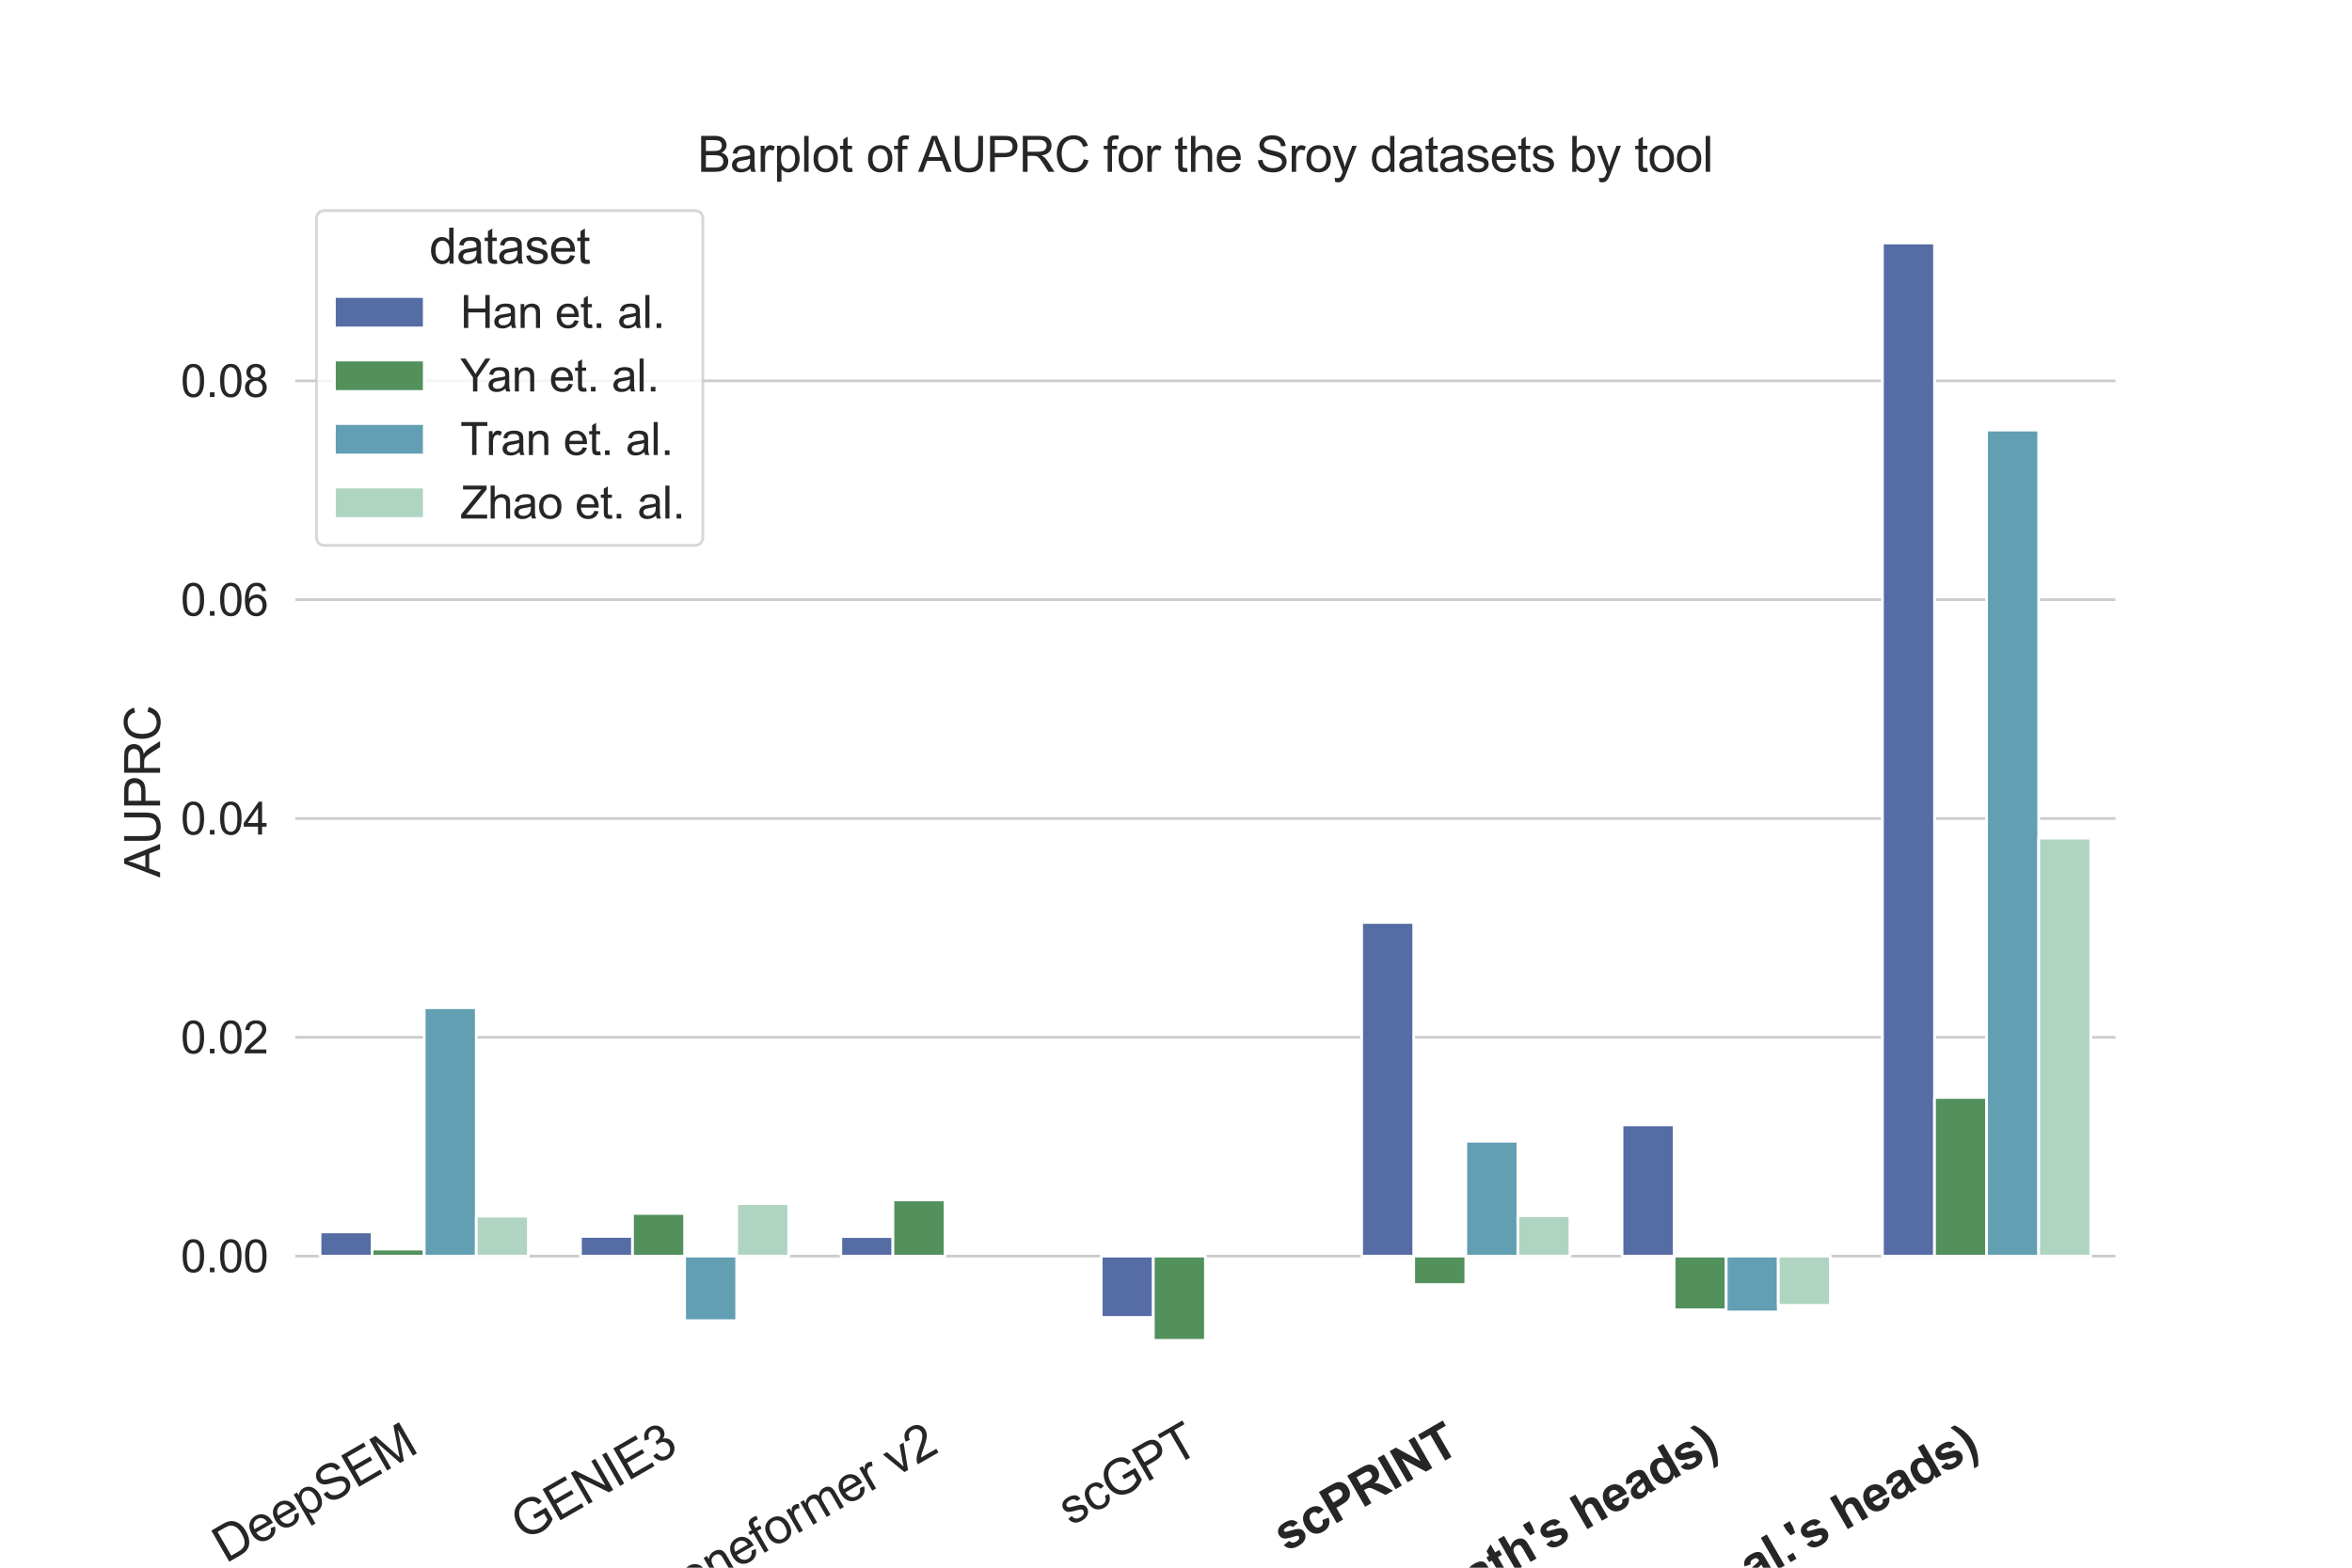 <?xml version="1.0" encoding="utf-8" standalone="no"?>
<!DOCTYPE svg PUBLIC "-//W3C//DTD SVG 1.1//EN"
  "http://www.w3.org/Graphics/SVG/1.1/DTD/svg11.dtd">
<svg xmlns:xlink="http://www.w3.org/1999/xlink" width="864pt" height="576pt" viewBox="0 0 864 576" xmlns="http://www.w3.org/2000/svg" version="1.1">
 <defs>
  <style type="text/css">*{stroke-linejoin: round; stroke-linecap: butt}</style>
 </defs>
 <g id="figure_1">
  <g id="patch_1">
   <path d="M 0 576 
L 864 576 
L 864 0 
L 0 0 
z
" style="fill: #ffffff"/>
  </g>
  <g id="axes_1">
   <g id="patch_2">
    <path d="M 108 512.64 
L 777.6 512.64 
L 777.6 69.12 
L 108 69.12 
z
" style="fill: #ffffff"/>
   </g>
   <g id="matplotlib.axis_1">
    <g id="xtick_1">
     <g id="text_1">
      <!-- DeepSEM -->
      <g style="fill: #262626" transform="translate(82.995 574.505) rotate(-30) scale(0.18 -0.18)">
       <defs>
        <path id="ArialMT-44" d="M 494 0 
L 494 4581 
L 2072 4581 
Q 2606 4581 2888 4516 
Q 3281 4425 3559 4188 
Q 3922 3881 4101 3404 
Q 4281 2928 4281 2316 
Q 4281 1794 4159 1391 
Q 4038 988 3847 723 
Q 3656 459 3429 307 
Q 3203 156 2883 78 
Q 2563 0 2147 0 
L 494 0 
z
M 1100 541 
L 2078 541 
Q 2531 541 2789 625 
Q 3047 709 3200 863 
Q 3416 1078 3536 1442 
Q 3656 1806 3656 2325 
Q 3656 3044 3420 3430 
Q 3184 3816 2847 3947 
Q 2603 4041 2063 4041 
L 1100 4041 
L 1100 541 
z
" transform="scale(0.016)"/>
        <path id="ArialMT-65" d="M 2694 1069 
L 3275 997 
Q 3138 488 2766 206 
Q 2394 -75 1816 -75 
Q 1088 -75 661 373 
Q 234 822 234 1631 
Q 234 2469 665 2931 
Q 1097 3394 1784 3394 
Q 2450 3394 2872 2941 
Q 3294 2488 3294 1666 
Q 3294 1616 3291 1516 
L 816 1516 
Q 847 969 1125 678 
Q 1403 388 1819 388 
Q 2128 388 2347 550 
Q 2566 713 2694 1069 
z
M 847 1978 
L 2700 1978 
Q 2663 2397 2488 2606 
Q 2219 2931 1791 2931 
Q 1403 2931 1139 2672 
Q 875 2413 847 1978 
z
" transform="scale(0.016)"/>
        <path id="ArialMT-70" d="M 422 -1272 
L 422 3319 
L 934 3319 
L 934 2888 
Q 1116 3141 1344 3267 
Q 1572 3394 1897 3394 
Q 2322 3394 2647 3175 
Q 2972 2956 3137 2557 
Q 3303 2159 3303 1684 
Q 3303 1175 3120 767 
Q 2938 359 2589 142 
Q 2241 -75 1856 -75 
Q 1575 -75 1351 44 
Q 1128 163 984 344 
L 984 -1272 
L 422 -1272 
z
M 931 1641 
Q 931 1000 1190 694 
Q 1450 388 1819 388 
Q 2194 388 2461 705 
Q 2728 1022 2728 1688 
Q 2728 2322 2467 2637 
Q 2206 2953 1844 2953 
Q 1484 2953 1207 2617 
Q 931 2281 931 1641 
z
" transform="scale(0.016)"/>
        <path id="ArialMT-53" d="M 288 1472 
L 859 1522 
Q 900 1178 1048 958 
Q 1197 738 1509 602 
Q 1822 466 2213 466 
Q 2559 466 2825 569 
Q 3091 672 3220 851 
Q 3350 1031 3350 1244 
Q 3350 1459 3225 1620 
Q 3100 1781 2813 1891 
Q 2628 1963 1997 2114 
Q 1366 2266 1113 2400 
Q 784 2572 623 2826 
Q 463 3081 463 3397 
Q 463 3744 659 4045 
Q 856 4347 1234 4503 
Q 1613 4659 2075 4659 
Q 2584 4659 2973 4495 
Q 3363 4331 3572 4012 
Q 3781 3694 3797 3291 
L 3216 3247 
Q 3169 3681 2898 3903 
Q 2628 4125 2100 4125 
Q 1550 4125 1298 3923 
Q 1047 3722 1047 3438 
Q 1047 3191 1225 3031 
Q 1400 2872 2139 2705 
Q 2878 2538 3153 2413 
Q 3553 2228 3743 1945 
Q 3934 1663 3934 1294 
Q 3934 928 3725 604 
Q 3516 281 3123 101 
Q 2731 -78 2241 -78 
Q 1619 -78 1198 103 
Q 778 284 539 648 
Q 300 1013 288 1472 
z
" transform="scale(0.016)"/>
        <path id="ArialMT-45" d="M 506 0 
L 506 4581 
L 3819 4581 
L 3819 4041 
L 1113 4041 
L 1113 2638 
L 3647 2638 
L 3647 2100 
L 1113 2100 
L 1113 541 
L 3925 541 
L 3925 0 
L 506 0 
z
" transform="scale(0.016)"/>
        <path id="ArialMT-4d" d="M 475 0 
L 475 4581 
L 1388 4581 
L 2472 1338 
Q 2622 884 2691 659 
Q 2769 909 2934 1394 
L 4031 4581 
L 4847 4581 
L 4847 0 
L 4263 0 
L 4263 3834 
L 2931 0 
L 2384 0 
L 1059 3900 
L 1059 0 
L 475 0 
z
" transform="scale(0.016)"/>
       </defs>
       <use xlink:href="#ArialMT-44"/>
       <use xlink:href="#ArialMT-65" x="72.217"/>
       <use xlink:href="#ArialMT-65" x="127.832"/>
       <use xlink:href="#ArialMT-70" x="183.447"/>
       <use xlink:href="#ArialMT-53" x="239.062"/>
       <use xlink:href="#ArialMT-45" x="305.762"/>
       <use xlink:href="#ArialMT-4d" x="372.461"/>
      </g>
     </g>
    </g>
    <g id="xtick_2">
     <g id="text_2">
      <!-- GENIE3 -->
      <g style="fill: #262626" transform="translate(192.519 566.31) rotate(-30) scale(0.18 -0.18)">
       <defs>
        <path id="ArialMT-47" d="M 2638 1797 
L 2638 2334 
L 4578 2338 
L 4578 638 
Q 4131 281 3656 101 
Q 3181 -78 2681 -78 
Q 2006 -78 1454 211 
Q 903 500 622 1047 
Q 341 1594 341 2269 
Q 341 2938 620 3517 
Q 900 4097 1425 4378 
Q 1950 4659 2634 4659 
Q 3131 4659 3532 4498 
Q 3934 4338 4162 4050 
Q 4391 3763 4509 3300 
L 3963 3150 
Q 3859 3500 3706 3700 
Q 3553 3900 3268 4020 
Q 2984 4141 2638 4141 
Q 2222 4141 1919 4014 
Q 1616 3888 1430 3681 
Q 1244 3475 1141 3228 
Q 966 2803 966 2306 
Q 966 1694 1177 1281 
Q 1388 869 1791 669 
Q 2194 469 2647 469 
Q 3041 469 3416 620 
Q 3791 772 3984 944 
L 3984 1797 
L 2638 1797 
z
" transform="scale(0.016)"/>
        <path id="ArialMT-4e" d="M 488 0 
L 488 4581 
L 1109 4581 
L 3516 984 
L 3516 4581 
L 4097 4581 
L 4097 0 
L 3475 0 
L 1069 3600 
L 1069 0 
L 488 0 
z
" transform="scale(0.016)"/>
        <path id="ArialMT-49" d="M 597 0 
L 597 4581 
L 1203 4581 
L 1203 0 
L 597 0 
z
" transform="scale(0.016)"/>
        <path id="ArialMT-33" d="M 269 1209 
L 831 1284 
Q 928 806 1161 595 
Q 1394 384 1728 384 
Q 2125 384 2398 659 
Q 2672 934 2672 1341 
Q 2672 1728 2419 1979 
Q 2166 2231 1775 2231 
Q 1616 2231 1378 2169 
L 1441 2663 
Q 1497 2656 1531 2656 
Q 1891 2656 2178 2843 
Q 2466 3031 2466 3422 
Q 2466 3731 2256 3934 
Q 2047 4138 1716 4138 
Q 1388 4138 1169 3931 
Q 950 3725 888 3313 
L 325 3413 
Q 428 3978 793 4289 
Q 1159 4600 1703 4600 
Q 2078 4600 2393 4439 
Q 2709 4278 2876 4000 
Q 3044 3722 3044 3409 
Q 3044 3113 2884 2869 
Q 2725 2625 2413 2481 
Q 2819 2388 3044 2092 
Q 3269 1797 3269 1353 
Q 3269 753 2831 336 
Q 2394 -81 1725 -81 
Q 1122 -81 723 278 
Q 325 638 269 1209 
z
" transform="scale(0.016)"/>
       </defs>
       <use xlink:href="#ArialMT-47"/>
       <use xlink:href="#ArialMT-45" x="77.783"/>
       <use xlink:href="#ArialMT-4e" x="144.482"/>
       <use xlink:href="#ArialMT-49" x="216.699"/>
       <use xlink:href="#ArialMT-45" x="244.482"/>
       <use xlink:href="#ArialMT-33" x="311.182"/>
      </g>
     </g>
    </g>
    <g id="xtick_3">
     <g id="text_3">
      <!-- Geneformer v2 -->
      <g style="fill: #262626" transform="translate(241.396 593.318) rotate(-30) scale(0.18 -0.18)">
       <defs>
        <path id="ArialMT-6e" d="M 422 0 
L 422 3319 
L 928 3319 
L 928 2847 
Q 1294 3394 1984 3394 
Q 2284 3394 2536 3286 
Q 2788 3178 2913 3003 
Q 3038 2828 3088 2588 
Q 3119 2431 3119 2041 
L 3119 0 
L 2556 0 
L 2556 2019 
Q 2556 2363 2490 2533 
Q 2425 2703 2258 2804 
Q 2091 2906 1866 2906 
Q 1506 2906 1245 2678 
Q 984 2450 984 1813 
L 984 0 
L 422 0 
z
" transform="scale(0.016)"/>
        <path id="ArialMT-66" d="M 556 0 
L 556 2881 
L 59 2881 
L 59 3319 
L 556 3319 
L 556 3672 
Q 556 4006 616 4169 
Q 697 4388 901 4523 
Q 1106 4659 1475 4659 
Q 1713 4659 2000 4603 
L 1916 4113 
Q 1741 4144 1584 4144 
Q 1328 4144 1222 4034 
Q 1116 3925 1116 3625 
L 1116 3319 
L 1763 3319 
L 1763 2881 
L 1116 2881 
L 1116 0 
L 556 0 
z
" transform="scale(0.016)"/>
        <path id="ArialMT-6f" d="M 213 1659 
Q 213 2581 725 3025 
Q 1153 3394 1769 3394 
Q 2453 3394 2887 2945 
Q 3322 2497 3322 1706 
Q 3322 1066 3130 698 
Q 2938 331 2570 128 
Q 2203 -75 1769 -75 
Q 1072 -75 642 372 
Q 213 819 213 1659 
z
M 791 1659 
Q 791 1022 1069 705 
Q 1347 388 1769 388 
Q 2188 388 2466 706 
Q 2744 1025 2744 1678 
Q 2744 2294 2464 2611 
Q 2184 2928 1769 2928 
Q 1347 2928 1069 2612 
Q 791 2297 791 1659 
z
" transform="scale(0.016)"/>
        <path id="ArialMT-72" d="M 416 0 
L 416 3319 
L 922 3319 
L 922 2816 
Q 1116 3169 1280 3281 
Q 1444 3394 1641 3394 
Q 1925 3394 2219 3213 
L 2025 2691 
Q 1819 2813 1613 2813 
Q 1428 2813 1281 2702 
Q 1134 2591 1072 2394 
Q 978 2094 978 1738 
L 978 0 
L 416 0 
z
" transform="scale(0.016)"/>
        <path id="ArialMT-6d" d="M 422 0 
L 422 3319 
L 925 3319 
L 925 2853 
Q 1081 3097 1340 3245 
Q 1600 3394 1931 3394 
Q 2300 3394 2536 3241 
Q 2772 3088 2869 2813 
Q 3263 3394 3894 3394 
Q 4388 3394 4653 3120 
Q 4919 2847 4919 2278 
L 4919 0 
L 4359 0 
L 4359 2091 
Q 4359 2428 4304 2576 
Q 4250 2725 4106 2815 
Q 3963 2906 3769 2906 
Q 3419 2906 3187 2673 
Q 2956 2441 2956 1928 
L 2956 0 
L 2394 0 
L 2394 2156 
Q 2394 2531 2256 2718 
Q 2119 2906 1806 2906 
Q 1569 2906 1367 2781 
Q 1166 2656 1075 2415 
Q 984 2175 984 1722 
L 984 0 
L 422 0 
z
" transform="scale(0.016)"/>
        <path id="ArialMT-20" transform="scale(0.016)"/>
        <path id="ArialMT-76" d="M 1344 0 
L 81 3319 
L 675 3319 
L 1388 1331 
Q 1503 1009 1600 663 
Q 1675 925 1809 1294 
L 2547 3319 
L 3125 3319 
L 1869 0 
L 1344 0 
z
" transform="scale(0.016)"/>
        <path id="ArialMT-32" d="M 3222 541 
L 3222 0 
L 194 0 
Q 188 203 259 391 
Q 375 700 629 1000 
Q 884 1300 1366 1694 
Q 2113 2306 2375 2664 
Q 2638 3022 2638 3341 
Q 2638 3675 2398 3904 
Q 2159 4134 1775 4134 
Q 1369 4134 1125 3890 
Q 881 3647 878 3216 
L 300 3275 
Q 359 3922 746 4261 
Q 1134 4600 1788 4600 
Q 2447 4600 2831 4234 
Q 3216 3869 3216 3328 
Q 3216 3053 3103 2787 
Q 2991 2522 2730 2228 
Q 2469 1934 1863 1422 
Q 1356 997 1212 845 
Q 1069 694 975 541 
L 3222 541 
z
" transform="scale(0.016)"/>
       </defs>
       <use xlink:href="#ArialMT-47"/>
       <use xlink:href="#ArialMT-65" x="77.783"/>
       <use xlink:href="#ArialMT-6e" x="133.398"/>
       <use xlink:href="#ArialMT-65" x="189.014"/>
       <use xlink:href="#ArialMT-66" x="244.629"/>
       <use xlink:href="#ArialMT-6f" x="272.412"/>
       <use xlink:href="#ArialMT-72" x="328.027"/>
       <use xlink:href="#ArialMT-6d" x="361.328"/>
       <use xlink:href="#ArialMT-65" x="444.629"/>
       <use xlink:href="#ArialMT-72" x="500.244"/>
       <use xlink:href="#ArialMT-20" x="533.545"/>
       <use xlink:href="#ArialMT-76" x="561.328"/>
       <use xlink:href="#ArialMT-32" x="611.328"/>
      </g>
     </g>
    </g>
    <g id="xtick_4">
     <g id="text_4">
      <!-- scGPT -->
      <g style="fill: #262626" transform="translate(393.379 560.799) rotate(-30) scale(0.18 -0.18)">
       <defs>
        <path id="ArialMT-73" d="M 197 991 
L 753 1078 
Q 800 744 1014 566 
Q 1228 388 1613 388 
Q 2000 388 2187 545 
Q 2375 703 2375 916 
Q 2375 1106 2209 1216 
Q 2094 1291 1634 1406 
Q 1016 1563 777 1677 
Q 538 1791 414 1992 
Q 291 2194 291 2438 
Q 291 2659 392 2848 
Q 494 3038 669 3163 
Q 800 3259 1026 3326 
Q 1253 3394 1513 3394 
Q 1903 3394 2198 3281 
Q 2494 3169 2634 2976 
Q 2775 2784 2828 2463 
L 2278 2388 
Q 2241 2644 2061 2787 
Q 1881 2931 1553 2931 
Q 1166 2931 1000 2803 
Q 834 2675 834 2503 
Q 834 2394 903 2306 
Q 972 2216 1119 2156 
Q 1203 2125 1616 2013 
Q 2213 1853 2448 1751 
Q 2684 1650 2818 1456 
Q 2953 1263 2953 975 
Q 2953 694 2789 445 
Q 2625 197 2315 61 
Q 2006 -75 1616 -75 
Q 969 -75 630 194 
Q 291 463 197 991 
z
" transform="scale(0.016)"/>
        <path id="ArialMT-63" d="M 2588 1216 
L 3141 1144 
Q 3050 572 2676 248 
Q 2303 -75 1759 -75 
Q 1078 -75 664 370 
Q 250 816 250 1647 
Q 250 2184 428 2587 
Q 606 2991 970 3192 
Q 1334 3394 1763 3394 
Q 2303 3394 2647 3120 
Q 2991 2847 3088 2344 
L 2541 2259 
Q 2463 2594 2264 2762 
Q 2066 2931 1784 2931 
Q 1359 2931 1093 2626 
Q 828 2322 828 1663 
Q 828 994 1084 691 
Q 1341 388 1753 388 
Q 2084 388 2306 591 
Q 2528 794 2588 1216 
z
" transform="scale(0.016)"/>
        <path id="ArialMT-50" d="M 494 0 
L 494 4581 
L 2222 4581 
Q 2678 4581 2919 4538 
Q 3256 4481 3484 4323 
Q 3713 4166 3852 3881 
Q 3991 3597 3991 3256 
Q 3991 2672 3619 2267 
Q 3247 1863 2275 1863 
L 1100 1863 
L 1100 0 
L 494 0 
z
M 1100 2403 
L 2284 2403 
Q 2872 2403 3119 2622 
Q 3366 2841 3366 3238 
Q 3366 3525 3220 3729 
Q 3075 3934 2838 4000 
Q 2684 4041 2272 4041 
L 1100 4041 
L 1100 2403 
z
" transform="scale(0.016)"/>
        <path id="ArialMT-54" d="M 1659 0 
L 1659 4041 
L 150 4041 
L 150 4581 
L 3781 4581 
L 3781 4041 
L 2266 4041 
L 2266 0 
L 1659 0 
z
" transform="scale(0.016)"/>
       </defs>
       <use xlink:href="#ArialMT-73"/>
       <use xlink:href="#ArialMT-63" x="50"/>
       <use xlink:href="#ArialMT-47" x="100"/>
       <use xlink:href="#ArialMT-50" x="177.783"/>
       <use xlink:href="#ArialMT-54" x="244.482"/>
      </g>
     </g>
    </g>
    <g id="xtick_5">
     <g id="text_5">
      <!-- scPRINT -->
      <g style="fill: #262626" transform="translate(472.578 570.308) rotate(-30) scale(0.18 -0.18)">
       <defs>
        <path id="Arial-BoldMT-73" d="M 150 947 
L 1031 1081 
Q 1088 825 1259 692 
Q 1431 559 1741 559 
Q 2081 559 2253 684 
Q 2369 772 2369 919 
Q 2369 1019 2306 1084 
Q 2241 1147 2013 1200 
Q 950 1434 666 1628 
Q 272 1897 272 2375 
Q 272 2806 612 3100 
Q 953 3394 1669 3394 
Q 2350 3394 2681 3172 
Q 3013 2950 3138 2516 
L 2309 2363 
Q 2256 2556 2107 2659 
Q 1959 2763 1684 2763 
Q 1338 2763 1188 2666 
Q 1088 2597 1088 2488 
Q 1088 2394 1175 2328 
Q 1294 2241 1995 2081 
Q 2697 1922 2975 1691 
Q 3250 1456 3250 1038 
Q 3250 581 2869 253 
Q 2488 -75 1741 -75 
Q 1063 -75 667 200 
Q 272 475 150 947 
z
" transform="scale(0.016)"/>
        <path id="Arial-BoldMT-63" d="M 3353 2338 
L 2488 2181 
Q 2444 2441 2289 2572 
Q 2134 2703 1888 2703 
Q 1559 2703 1364 2476 
Q 1169 2250 1169 1719 
Q 1169 1128 1367 884 
Q 1566 641 1900 641 
Q 2150 641 2309 783 
Q 2469 925 2534 1272 
L 3397 1125 
Q 3263 531 2881 228 
Q 2500 -75 1859 -75 
Q 1131 -75 698 384 
Q 266 844 266 1656 
Q 266 2478 700 2936 
Q 1134 3394 1875 3394 
Q 2481 3394 2839 3133 
Q 3197 2872 3353 2338 
z
" transform="scale(0.016)"/>
        <path id="Arial-BoldMT-50" d="M 466 0 
L 466 4581 
L 1950 4581 
Q 2794 4581 3050 4513 
Q 3444 4409 3709 4064 
Q 3975 3719 3975 3172 
Q 3975 2750 3822 2462 
Q 3669 2175 3433 2011 
Q 3197 1847 2953 1794 
Q 2622 1728 1994 1728 
L 1391 1728 
L 1391 0 
L 466 0 
z
M 1391 3806 
L 1391 2506 
L 1897 2506 
Q 2444 2506 2628 2578 
Q 2813 2650 2917 2803 
Q 3022 2956 3022 3159 
Q 3022 3409 2875 3571 
Q 2728 3734 2503 3775 
Q 2338 3806 1838 3806 
L 1391 3806 
z
" transform="scale(0.016)"/>
        <path id="Arial-BoldMT-52" d="M 469 0 
L 469 4581 
L 2416 4581 
Q 3150 4581 3483 4457 
Q 3816 4334 4016 4018 
Q 4216 3703 4216 3297 
Q 4216 2781 3912 2445 
Q 3609 2109 3006 2022 
Q 3306 1847 3501 1637 
Q 3697 1428 4028 894 
L 4588 0 
L 3481 0 
L 2813 997 
Q 2456 1531 2325 1670 
Q 2194 1809 2047 1861 
Q 1900 1913 1581 1913 
L 1394 1913 
L 1394 0 
L 469 0 
z
M 1394 2644 
L 2078 2644 
Q 2744 2644 2909 2700 
Q 3075 2756 3169 2893 
Q 3263 3031 3263 3238 
Q 3263 3469 3139 3611 
Q 3016 3753 2791 3791 
Q 2678 3806 2116 3806 
L 1394 3806 
L 1394 2644 
z
" transform="scale(0.016)"/>
        <path id="Arial-BoldMT-49" d="M 438 0 
L 438 4581 
L 1363 4581 
L 1363 0 
L 438 0 
z
" transform="scale(0.016)"/>
        <path id="Arial-BoldMT-4e" d="M 475 0 
L 475 4581 
L 1375 4581 
L 3250 1522 
L 3250 4581 
L 4109 4581 
L 4109 0 
L 3181 0 
L 1334 2988 
L 1334 0 
L 475 0 
z
" transform="scale(0.016)"/>
        <path id="Arial-BoldMT-54" d="M 1497 0 
L 1497 3806 
L 138 3806 
L 138 4581 
L 3778 4581 
L 3778 3806 
L 2422 3806 
L 2422 0 
L 1497 0 
z
" transform="scale(0.016)"/>
       </defs>
       <use xlink:href="#Arial-BoldMT-73"/>
       <use xlink:href="#Arial-BoldMT-63" x="55.615"/>
       <use xlink:href="#Arial-BoldMT-50" x="111.23"/>
       <use xlink:href="#Arial-BoldMT-52" x="177.93"/>
       <use xlink:href="#Arial-BoldMT-49" x="250.146"/>
       <use xlink:href="#Arial-BoldMT-4e" x="277.93"/>
       <use xlink:href="#Arial-BoldMT-54" x="350.146"/>
      </g>
     </g>
    </g>
    <g id="xtick_6">
     <g id="text_6">
      <!-- scPRINT (omnipath's heads) -->
      <g style="fill: #262626" transform="translate(421.515 655.138) rotate(-30) scale(0.18 -0.18)">
       <defs>
        <path id="Arial-BoldMT-20" transform="scale(0.016)"/>
        <path id="Arial-BoldMT-28" d="M 1916 -1347 
L 1313 -1347 
Q 834 -625 584 153 
Q 334 931 334 1659 
Q 334 2563 644 3369 
Q 913 4069 1325 4659 
L 1925 4659 
Q 1497 3713 1336 3048 
Q 1175 2384 1175 1641 
Q 1175 1128 1270 590 
Q 1366 53 1531 -431 
Q 1641 -750 1916 -1347 
z
" transform="scale(0.016)"/>
        <path id="Arial-BoldMT-6f" d="M 256 1706 
Q 256 2144 472 2553 
Q 688 2963 1083 3178 
Q 1478 3394 1966 3394 
Q 2719 3394 3200 2905 
Q 3681 2416 3681 1669 
Q 3681 916 3195 420 
Q 2709 -75 1972 -75 
Q 1516 -75 1102 131 
Q 688 338 472 736 
Q 256 1134 256 1706 
z
M 1156 1659 
Q 1156 1166 1390 903 
Q 1625 641 1969 641 
Q 2313 641 2545 903 
Q 2778 1166 2778 1666 
Q 2778 2153 2545 2415 
Q 2313 2678 1969 2678 
Q 1625 2678 1390 2415 
Q 1156 2153 1156 1659 
z
" transform="scale(0.016)"/>
        <path id="Arial-BoldMT-6d" d="M 394 3319 
L 1203 3319 
L 1203 2866 
Q 1638 3394 2238 3394 
Q 2556 3394 2790 3262 
Q 3025 3131 3175 2866 
Q 3394 3131 3647 3262 
Q 3900 3394 4188 3394 
Q 4553 3394 4806 3245 
Q 5059 3097 5184 2809 
Q 5275 2597 5275 2122 
L 5275 0 
L 4397 0 
L 4397 1897 
Q 4397 2391 4306 2534 
Q 4184 2722 3931 2722 
Q 3747 2722 3584 2609 
Q 3422 2497 3350 2280 
Q 3278 2063 3278 1594 
L 3278 0 
L 2400 0 
L 2400 1819 
Q 2400 2303 2353 2443 
Q 2306 2584 2207 2653 
Q 2109 2722 1941 2722 
Q 1738 2722 1575 2612 
Q 1413 2503 1342 2297 
Q 1272 2091 1272 1613 
L 1272 0 
L 394 0 
L 394 3319 
z
" transform="scale(0.016)"/>
        <path id="Arial-BoldMT-6e" d="M 3478 0 
L 2600 0 
L 2600 1694 
Q 2600 2231 2544 2389 
Q 2488 2547 2361 2634 
Q 2234 2722 2056 2722 
Q 1828 2722 1647 2597 
Q 1466 2472 1398 2265 
Q 1331 2059 1331 1503 
L 1331 0 
L 453 0 
L 453 3319 
L 1269 3319 
L 1269 2831 
Q 1703 3394 2363 3394 
Q 2653 3394 2893 3289 
Q 3134 3184 3257 3021 
Q 3381 2859 3429 2653 
Q 3478 2447 3478 2063 
L 3478 0 
z
" transform="scale(0.016)"/>
        <path id="Arial-BoldMT-69" d="M 459 3769 
L 459 4581 
L 1338 4581 
L 1338 3769 
L 459 3769 
z
M 459 0 
L 459 3319 
L 1338 3319 
L 1338 0 
L 459 0 
z
" transform="scale(0.016)"/>
        <path id="Arial-BoldMT-70" d="M 434 3319 
L 1253 3319 
L 1253 2831 
Q 1413 3081 1684 3237 
Q 1956 3394 2288 3394 
Q 2866 3394 3269 2941 
Q 3672 2488 3672 1678 
Q 3672 847 3265 386 
Q 2859 -75 2281 -75 
Q 2006 -75 1782 34 
Q 1559 144 1313 409 
L 1313 -1263 
L 434 -1263 
L 434 3319 
z
M 1303 1716 
Q 1303 1156 1525 889 
Q 1747 622 2066 622 
Q 2372 622 2575 867 
Q 2778 1113 2778 1672 
Q 2778 2194 2568 2447 
Q 2359 2700 2050 2700 
Q 1728 2700 1515 2451 
Q 1303 2203 1303 1716 
z
" transform="scale(0.016)"/>
        <path id="Arial-BoldMT-61" d="M 1116 2306 
L 319 2450 
Q 453 2931 781 3162 
Q 1109 3394 1756 3394 
Q 2344 3394 2631 3255 
Q 2919 3116 3036 2902 
Q 3153 2688 3153 2116 
L 3144 1091 
Q 3144 653 3186 445 
Q 3228 238 3344 0 
L 2475 0 
Q 2441 88 2391 259 
Q 2369 338 2359 363 
Q 2134 144 1878 34 
Q 1622 -75 1331 -75 
Q 819 -75 523 203 
Q 228 481 228 906 
Q 228 1188 362 1408 
Q 497 1628 739 1745 
Q 981 1863 1438 1950 
Q 2053 2066 2291 2166 
L 2291 2253 
Q 2291 2506 2166 2614 
Q 2041 2722 1694 2722 
Q 1459 2722 1328 2630 
Q 1197 2538 1116 2306 
z
M 2291 1594 
Q 2122 1538 1756 1459 
Q 1391 1381 1278 1306 
Q 1106 1184 1106 997 
Q 1106 813 1243 678 
Q 1381 544 1594 544 
Q 1831 544 2047 700 
Q 2206 819 2256 991 
Q 2291 1103 2291 1419 
L 2291 1594 
z
" transform="scale(0.016)"/>
        <path id="Arial-BoldMT-74" d="M 1981 3319 
L 1981 2619 
L 1381 2619 
L 1381 1281 
Q 1381 875 1398 808 
Q 1416 741 1477 697 
Q 1538 653 1625 653 
Q 1747 653 1978 738 
L 2053 56 
Q 1747 -75 1359 -75 
Q 1122 -75 931 4 
Q 741 84 652 211 
Q 563 338 528 553 
Q 500 706 500 1172 
L 500 2619 
L 97 2619 
L 97 3319 
L 500 3319 
L 500 3978 
L 1381 4491 
L 1381 3319 
L 1981 3319 
z
" transform="scale(0.016)"/>
        <path id="Arial-BoldMT-68" d="M 1334 4581 
L 1334 2897 
Q 1759 3394 2350 3394 
Q 2653 3394 2897 3281 
Q 3141 3169 3264 2994 
Q 3388 2819 3433 2606 
Q 3478 2394 3478 1947 
L 3478 0 
L 2600 0 
L 2600 1753 
Q 2600 2275 2550 2415 
Q 2500 2556 2373 2639 
Q 2247 2722 2056 2722 
Q 1838 2722 1666 2615 
Q 1494 2509 1414 2295 
Q 1334 2081 1334 1663 
L 1334 0 
L 456 0 
L 456 4581 
L 1334 4581 
z
" transform="scale(0.016)"/>
        <path id="Arial-BoldMT-27" d="M 453 2953 
L 288 3806 
L 288 4581 
L 1244 4581 
L 1244 3806 
L 1100 2953 
L 453 2953 
z
" transform="scale(0.016)"/>
        <path id="Arial-BoldMT-65" d="M 2381 1056 
L 3256 909 
Q 3088 428 2723 176 
Q 2359 -75 1813 -75 
Q 947 -75 531 491 
Q 203 944 203 1634 
Q 203 2459 634 2926 
Q 1066 3394 1725 3394 
Q 2466 3394 2894 2905 
Q 3322 2416 3303 1406 
L 1103 1406 
Q 1113 1016 1316 798 
Q 1519 581 1822 581 
Q 2028 581 2168 693 
Q 2309 806 2381 1056 
z
M 2431 1944 
Q 2422 2325 2234 2523 
Q 2047 2722 1778 2722 
Q 1491 2722 1303 2513 
Q 1116 2303 1119 1944 
L 2431 1944 
z
" transform="scale(0.016)"/>
        <path id="Arial-BoldMT-64" d="M 3503 0 
L 2688 0 
L 2688 488 
Q 2484 203 2207 64 
Q 1931 -75 1650 -75 
Q 1078 -75 670 386 
Q 263 847 263 1672 
Q 263 2516 659 2955 
Q 1056 3394 1663 3394 
Q 2219 3394 2625 2931 
L 2625 4581 
L 3503 4581 
L 3503 0 
z
M 1159 1731 
Q 1159 1200 1306 963 
Q 1519 619 1900 619 
Q 2203 619 2415 876 
Q 2628 1134 2628 1647 
Q 2628 2219 2422 2470 
Q 2216 2722 1894 2722 
Q 1581 2722 1370 2473 
Q 1159 2225 1159 1731 
z
" transform="scale(0.016)"/>
        <path id="Arial-BoldMT-29" d="M 216 -1347 
Q 475 -791 581 -494 
Q 688 -197 778 190 
Q 869 578 912 926 
Q 956 1275 956 1641 
Q 956 2384 797 3048 
Q 638 3713 209 4659 
L 806 4659 
Q 1278 3988 1539 3234 
Q 1800 2481 1800 1706 
Q 1800 1053 1594 306 
Q 1359 -531 822 -1347 
L 216 -1347 
z
" transform="scale(0.016)"/>
       </defs>
       <use xlink:href="#Arial-BoldMT-73"/>
       <use xlink:href="#Arial-BoldMT-63" x="55.615"/>
       <use xlink:href="#Arial-BoldMT-50" x="111.23"/>
       <use xlink:href="#Arial-BoldMT-52" x="177.93"/>
       <use xlink:href="#Arial-BoldMT-49" x="250.146"/>
       <use xlink:href="#Arial-BoldMT-4e" x="277.93"/>
       <use xlink:href="#Arial-BoldMT-54" x="350.146"/>
       <use xlink:href="#Arial-BoldMT-20" x="411.23"/>
       <use xlink:href="#Arial-BoldMT-28" x="439.014"/>
       <use xlink:href="#Arial-BoldMT-6f" x="472.314"/>
       <use xlink:href="#Arial-BoldMT-6d" x="533.398"/>
       <use xlink:href="#Arial-BoldMT-6e" x="622.314"/>
       <use xlink:href="#Arial-BoldMT-69" x="683.398"/>
       <use xlink:href="#Arial-BoldMT-70" x="711.182"/>
       <use xlink:href="#Arial-BoldMT-61" x="772.266"/>
       <use xlink:href="#Arial-BoldMT-74" x="827.881"/>
       <use xlink:href="#Arial-BoldMT-68" x="861.182"/>
       <use xlink:href="#Arial-BoldMT-27" x="922.266"/>
       <use xlink:href="#Arial-BoldMT-73" x="946.045"/>
       <use xlink:href="#Arial-BoldMT-20" x="1001.66"/>
       <use xlink:href="#Arial-BoldMT-68" x="1029.443"/>
       <use xlink:href="#Arial-BoldMT-65" x="1090.527"/>
       <use xlink:href="#Arial-BoldMT-61" x="1146.143"/>
       <use xlink:href="#Arial-BoldMT-64" x="1201.758"/>
       <use xlink:href="#Arial-BoldMT-73" x="1262.842"/>
       <use xlink:href="#Arial-BoldMT-29" x="1318.457"/>
      </g>
     </g>
    </g>
    <g id="xtick_7">
     <g id="text_7">
      <!-- scPRINT (Han et. al.'s heads) -->
      <g style="fill: #262626" transform="translate(513.68 657.155) rotate(-30) scale(0.18 -0.18)">
       <defs>
        <path id="Arial-BoldMT-48" d="M 469 0 
L 469 4581 
L 1394 4581 
L 1394 2778 
L 3206 2778 
L 3206 4581 
L 4131 4581 
L 4131 0 
L 3206 0 
L 3206 2003 
L 1394 2003 
L 1394 0 
L 469 0 
z
" transform="scale(0.016)"/>
        <path id="Arial-BoldMT-2e" d="M 459 0 
L 459 878 
L 1338 878 
L 1338 0 
L 459 0 
z
" transform="scale(0.016)"/>
        <path id="Arial-BoldMT-6c" d="M 459 0 
L 459 4581 
L 1338 4581 
L 1338 0 
L 459 0 
z
" transform="scale(0.016)"/>
       </defs>
       <use xlink:href="#Arial-BoldMT-73"/>
       <use xlink:href="#Arial-BoldMT-63" x="55.615"/>
       <use xlink:href="#Arial-BoldMT-50" x="111.23"/>
       <use xlink:href="#Arial-BoldMT-52" x="177.93"/>
       <use xlink:href="#Arial-BoldMT-49" x="250.146"/>
       <use xlink:href="#Arial-BoldMT-4e" x="277.93"/>
       <use xlink:href="#Arial-BoldMT-54" x="350.146"/>
       <use xlink:href="#Arial-BoldMT-20" x="411.23"/>
       <use xlink:href="#Arial-BoldMT-28" x="439.014"/>
       <use xlink:href="#Arial-BoldMT-48" x="472.314"/>
       <use xlink:href="#Arial-BoldMT-61" x="544.531"/>
       <use xlink:href="#Arial-BoldMT-6e" x="600.146"/>
       <use xlink:href="#Arial-BoldMT-20" x="661.23"/>
       <use xlink:href="#Arial-BoldMT-65" x="689.014"/>
       <use xlink:href="#Arial-BoldMT-74" x="744.629"/>
       <use xlink:href="#Arial-BoldMT-2e" x="777.93"/>
       <use xlink:href="#Arial-BoldMT-20" x="805.713"/>
       <use xlink:href="#Arial-BoldMT-61" x="833.496"/>
       <use xlink:href="#Arial-BoldMT-6c" x="889.111"/>
       <use xlink:href="#Arial-BoldMT-2e" x="916.895"/>
       <use xlink:href="#Arial-BoldMT-27" x="944.678"/>
       <use xlink:href="#Arial-BoldMT-73" x="968.457"/>
       <use xlink:href="#Arial-BoldMT-20" x="1024.072"/>
       <use xlink:href="#Arial-BoldMT-68" x="1051.855"/>
       <use xlink:href="#Arial-BoldMT-65" x="1112.939"/>
       <use xlink:href="#Arial-BoldMT-61" x="1168.555"/>
       <use xlink:href="#Arial-BoldMT-64" x="1224.17"/>
       <use xlink:href="#Arial-BoldMT-73" x="1285.254"/>
       <use xlink:href="#Arial-BoldMT-29" x="1340.869"/>
      </g>
     </g>
    </g>
    <g id="text_8">
     <!-- Tool -->
     <g style="fill: #262626" transform="translate(426.295 677.32) scale(0.18 -0.18)">
      <defs>
       <path id="ArialMT-6c" d="M 409 0 
L 409 4581 
L 972 4581 
L 972 0 
L 409 0 
z
" transform="scale(0.016)"/>
      </defs>
      <use xlink:href="#ArialMT-54"/>
      <use xlink:href="#ArialMT-6f" x="49.959"/>
      <use xlink:href="#ArialMT-6f" x="105.574"/>
      <use xlink:href="#ArialMT-6c" x="161.189"/>
     </g>
    </g>
   </g>
   <g id="matplotlib.axis_2">
    <g id="ytick_1">
     <g id="line2d_1">
      <path d="M 108 461.526 
L 777.6 461.526 
" clip-path="url(#p1d06557568)" style="fill: none; stroke: #000000; stroke-opacity: 0.2; stroke-linecap: round"/>
     </g>
     <g id="text_9">
      <!-- 0.00 -->
      <g style="fill: #262626" transform="translate(66.389 467.432) scale(0.165 -0.165)">
       <defs>
        <path id="ArialMT-30" d="M 266 2259 
Q 266 3072 433 3567 
Q 600 4063 929 4331 
Q 1259 4600 1759 4600 
Q 2128 4600 2406 4451 
Q 2684 4303 2865 4023 
Q 3047 3744 3150 3342 
Q 3253 2941 3253 2259 
Q 3253 1453 3087 958 
Q 2922 463 2592 192 
Q 2263 -78 1759 -78 
Q 1097 -78 719 397 
Q 266 969 266 2259 
z
M 844 2259 
Q 844 1131 1108 757 
Q 1372 384 1759 384 
Q 2147 384 2411 759 
Q 2675 1134 2675 2259 
Q 2675 3391 2411 3762 
Q 2147 4134 1753 4134 
Q 1366 4134 1134 3806 
Q 844 3388 844 2259 
z
" transform="scale(0.016)"/>
        <path id="ArialMT-2e" d="M 581 0 
L 581 641 
L 1222 641 
L 1222 0 
L 581 0 
z
" transform="scale(0.016)"/>
       </defs>
       <use xlink:href="#ArialMT-30"/>
       <use xlink:href="#ArialMT-2e" x="55.615"/>
       <use xlink:href="#ArialMT-30" x="83.398"/>
       <use xlink:href="#ArialMT-30" x="139.014"/>
      </g>
     </g>
    </g>
    <g id="ytick_2">
     <g id="line2d_2">
      <path d="M 108 381.128 
L 777.6 381.128 
" clip-path="url(#p1d06557568)" style="fill: none; stroke: #000000; stroke-opacity: 0.2; stroke-linecap: round"/>
     </g>
     <g id="text_10">
      <!-- 0.02 -->
      <g style="fill: #262626" transform="translate(66.389 387.033) scale(0.165 -0.165)">
       <use xlink:href="#ArialMT-30"/>
       <use xlink:href="#ArialMT-2e" x="55.615"/>
       <use xlink:href="#ArialMT-30" x="83.398"/>
       <use xlink:href="#ArialMT-32" x="139.014"/>
      </g>
     </g>
    </g>
    <g id="ytick_3">
     <g id="line2d_3">
      <path d="M 108 300.729 
L 777.6 300.729 
" clip-path="url(#p1d06557568)" style="fill: none; stroke: #000000; stroke-opacity: 0.2; stroke-linecap: round"/>
     </g>
     <g id="text_11">
      <!-- 0.04 -->
      <g style="fill: #262626" transform="translate(66.389 306.634) scale(0.165 -0.165)">
       <defs>
        <path id="ArialMT-34" d="M 2069 0 
L 2069 1097 
L 81 1097 
L 81 1613 
L 2172 4581 
L 2631 4581 
L 2631 1613 
L 3250 1613 
L 3250 1097 
L 2631 1097 
L 2631 0 
L 2069 0 
z
M 2069 1613 
L 2069 3678 
L 634 1613 
L 2069 1613 
z
" transform="scale(0.016)"/>
       </defs>
       <use xlink:href="#ArialMT-30"/>
       <use xlink:href="#ArialMT-2e" x="55.615"/>
       <use xlink:href="#ArialMT-30" x="83.398"/>
       <use xlink:href="#ArialMT-34" x="139.014"/>
      </g>
     </g>
    </g>
    <g id="ytick_4">
     <g id="line2d_4">
      <path d="M 108 220.33 
L 777.6 220.33 
" clip-path="url(#p1d06557568)" style="fill: none; stroke: #000000; stroke-opacity: 0.2; stroke-linecap: round"/>
     </g>
     <g id="text_12">
      <!-- 0.06 -->
      <g style="fill: #262626" transform="translate(66.389 226.235) scale(0.165 -0.165)">
       <defs>
        <path id="ArialMT-36" d="M 3184 3459 
L 2625 3416 
Q 2550 3747 2413 3897 
Q 2184 4138 1850 4138 
Q 1581 4138 1378 3988 
Q 1113 3794 959 3422 
Q 806 3050 800 2363 
Q 1003 2672 1297 2822 
Q 1591 2972 1913 2972 
Q 2475 2972 2870 2558 
Q 3266 2144 3266 1488 
Q 3266 1056 3080 686 
Q 2894 316 2569 119 
Q 2244 -78 1831 -78 
Q 1128 -78 684 439 
Q 241 956 241 2144 
Q 241 3472 731 4075 
Q 1159 4600 1884 4600 
Q 2425 4600 2770 4297 
Q 3116 3994 3184 3459 
z
M 888 1484 
Q 888 1194 1011 928 
Q 1134 663 1356 523 
Q 1578 384 1822 384 
Q 2178 384 2434 671 
Q 2691 959 2691 1453 
Q 2691 1928 2437 2201 
Q 2184 2475 1800 2475 
Q 1419 2475 1153 2201 
Q 888 1928 888 1484 
z
" transform="scale(0.016)"/>
       </defs>
       <use xlink:href="#ArialMT-30"/>
       <use xlink:href="#ArialMT-2e" x="55.615"/>
       <use xlink:href="#ArialMT-30" x="83.398"/>
       <use xlink:href="#ArialMT-36" x="139.014"/>
      </g>
     </g>
    </g>
    <g id="ytick_5">
     <g id="line2d_5">
      <path d="M 108 139.931 
L 777.6 139.931 
" clip-path="url(#p1d06557568)" style="fill: none; stroke: #000000; stroke-opacity: 0.2; stroke-linecap: round"/>
     </g>
     <g id="text_13">
      <!-- 0.08 -->
      <g style="fill: #262626" transform="translate(66.389 145.836) scale(0.165 -0.165)">
       <defs>
        <path id="ArialMT-38" d="M 1131 2484 
Q 781 2613 612 2850 
Q 444 3088 444 3419 
Q 444 3919 803 4259 
Q 1163 4600 1759 4600 
Q 2359 4600 2725 4251 
Q 3091 3903 3091 3403 
Q 3091 3084 2923 2848 
Q 2756 2613 2416 2484 
Q 2838 2347 3058 2040 
Q 3278 1734 3278 1309 
Q 3278 722 2862 322 
Q 2447 -78 1769 -78 
Q 1091 -78 675 323 
Q 259 725 259 1325 
Q 259 1772 486 2073 
Q 713 2375 1131 2484 
z
M 1019 3438 
Q 1019 3113 1228 2906 
Q 1438 2700 1772 2700 
Q 2097 2700 2305 2904 
Q 2513 3109 2513 3406 
Q 2513 3716 2298 3927 
Q 2084 4138 1766 4138 
Q 1444 4138 1231 3931 
Q 1019 3725 1019 3438 
z
M 838 1322 
Q 838 1081 952 856 
Q 1066 631 1291 507 
Q 1516 384 1775 384 
Q 2178 384 2440 643 
Q 2703 903 2703 1303 
Q 2703 1709 2433 1975 
Q 2163 2241 1756 2241 
Q 1359 2241 1098 1978 
Q 838 1716 838 1322 
z
" transform="scale(0.016)"/>
       </defs>
       <use xlink:href="#ArialMT-30"/>
       <use xlink:href="#ArialMT-2e" x="55.615"/>
       <use xlink:href="#ArialMT-30" x="83.398"/>
       <use xlink:href="#ArialMT-38" x="139.014"/>
      </g>
     </g>
    </g>
    <g id="text_14">
     <!-- AUPRC -->
     <g style="fill: #262626" transform="translate(58.812 322.386) rotate(-90) scale(0.18 -0.18)">
      <defs>
       <path id="ArialMT-41" d="M -9 0 
L 1750 4581 
L 2403 4581 
L 4278 0 
L 3588 0 
L 3053 1388 
L 1138 1388 
L 634 0 
L -9 0 
z
M 1313 1881 
L 2866 1881 
L 2388 3150 
Q 2169 3728 2063 4100 
Q 1975 3659 1816 3225 
L 1313 1881 
z
" transform="scale(0.016)"/>
       <path id="ArialMT-55" d="M 3500 4581 
L 4106 4581 
L 4106 1934 
Q 4106 1244 3950 837 
Q 3794 431 3386 176 
Q 2978 -78 2316 -78 
Q 1672 -78 1262 144 
Q 853 366 678 786 
Q 503 1206 503 1934 
L 503 4581 
L 1109 4581 
L 1109 1938 
Q 1109 1341 1220 1058 
Q 1331 775 1601 622 
Q 1872 469 2263 469 
Q 2931 469 3215 772 
Q 3500 1075 3500 1938 
L 3500 4581 
z
" transform="scale(0.016)"/>
       <path id="ArialMT-52" d="M 503 0 
L 503 4581 
L 2534 4581 
Q 3147 4581 3465 4457 
Q 3784 4334 3975 4021 
Q 4166 3709 4166 3331 
Q 4166 2844 3850 2509 
Q 3534 2175 2875 2084 
Q 3116 1969 3241 1856 
Q 3506 1613 3744 1247 
L 4541 0 
L 3778 0 
L 3172 953 
Q 2906 1366 2734 1584 
Q 2563 1803 2427 1890 
Q 2291 1978 2150 2013 
Q 2047 2034 1813 2034 
L 1109 2034 
L 1109 0 
L 503 0 
z
M 1109 2559 
L 2413 2559 
Q 2828 2559 3062 2645 
Q 3297 2731 3419 2920 
Q 3541 3109 3541 3331 
Q 3541 3656 3305 3865 
Q 3069 4075 2559 4075 
L 1109 4075 
L 1109 2559 
z
" transform="scale(0.016)"/>
       <path id="ArialMT-43" d="M 3763 1606 
L 4369 1453 
Q 4178 706 3683 314 
Q 3188 -78 2472 -78 
Q 1731 -78 1267 223 
Q 803 525 561 1097 
Q 319 1669 319 2325 
Q 319 3041 592 3573 
Q 866 4106 1370 4382 
Q 1875 4659 2481 4659 
Q 3169 4659 3637 4309 
Q 4106 3959 4291 3325 
L 3694 3184 
Q 3534 3684 3231 3912 
Q 2928 4141 2469 4141 
Q 1941 4141 1586 3887 
Q 1231 3634 1087 3207 
Q 944 2781 944 2328 
Q 944 1744 1114 1308 
Q 1284 872 1643 656 
Q 2003 441 2422 441 
Q 2931 441 3284 734 
Q 3638 1028 3763 1606 
z
" transform="scale(0.016)"/>
      </defs>
      <use xlink:href="#ArialMT-41"/>
      <use xlink:href="#ArialMT-55" x="66.699"/>
      <use xlink:href="#ArialMT-50" x="138.916"/>
      <use xlink:href="#ArialMT-52" x="205.615"/>
      <use xlink:href="#ArialMT-43" x="277.832"/>
     </g>
    </g>
   </g>
   <g id="patch_3">
    <path d="M 117.566 461.526 
L 136.697 461.526 
L 136.697 452.634 
L 117.566 452.634 
z
" clip-path="url(#p1d06557568)" style="fill: #556ca4; stroke: #ffffff; stroke-linejoin: miter"/>
   </g>
   <g id="patch_4">
    <path d="M 213.223 461.526 
L 232.354 461.526 
L 232.354 454.291 
L 213.223 454.291 
z
" clip-path="url(#p1d06557568)" style="fill: #556ca4; stroke: #ffffff; stroke-linejoin: miter"/>
   </g>
   <g id="patch_5">
    <path d="M 308.88 461.526 
L 328.011 461.526 
L 328.011 454.323 
L 308.88 454.323 
z
" clip-path="url(#p1d06557568)" style="fill: #556ca4; stroke: #ffffff; stroke-linejoin: miter"/>
   </g>
   <g id="patch_6">
    <path d="M 404.537 461.526 
L 423.669 461.526 
L 423.669 484.038 
L 404.537 484.038 
z
" clip-path="url(#p1d06557568)" style="fill: #556ca4; stroke: #ffffff; stroke-linejoin: miter"/>
   </g>
   <g id="patch_7">
    <path d="M 500.194 461.526 
L 519.326 461.526 
L 519.326 338.918 
L 500.194 338.918 
z
" clip-path="url(#p1d06557568)" style="fill: #556ca4; stroke: #ffffff; stroke-linejoin: miter"/>
   </g>
   <g id="patch_8">
    <path d="M 595.851 461.526 
L 614.983 461.526 
L 614.983 413.287 
L 595.851 413.287 
z
" clip-path="url(#p1d06557568)" style="fill: #556ca4; stroke: #ffffff; stroke-linejoin: miter"/>
   </g>
   <g id="patch_9">
    <path d="M 691.509 461.526 
L 710.64 461.526 
L 710.64 89.28 
L 691.509 89.28 
z
" clip-path="url(#p1d06557568)" style="fill: #556ca4; stroke: #ffffff; stroke-linejoin: miter"/>
   </g>
   <g id="patch_10">
    <path d="M 136.697 461.526 
L 155.829 461.526 
L 155.829 458.93 
L 136.697 458.93 
z
" clip-path="url(#p1d06557568)" style="fill: #52905c; stroke: #ffffff; stroke-linejoin: miter"/>
   </g>
   <g id="patch_11">
    <path d="M 232.354 461.526 
L 251.486 461.526 
L 251.486 445.849 
L 232.354 445.849 
z
" clip-path="url(#p1d06557568)" style="fill: #52905c; stroke: #ffffff; stroke-linejoin: miter"/>
   </g>
   <g id="patch_12">
    <path d="M 328.011 461.526 
L 347.143 461.526 
L 347.143 440.868 
L 328.011 440.868 
z
" clip-path="url(#p1d06557568)" style="fill: #52905c; stroke: #ffffff; stroke-linejoin: miter"/>
   </g>
   <g id="patch_13">
    <path d="M 423.669 461.526 
L 442.8 461.526 
L 442.8 492.48 
L 423.669 492.48 
z
" clip-path="url(#p1d06557568)" style="fill: #52905c; stroke: #ffffff; stroke-linejoin: miter"/>
   </g>
   <g id="patch_14">
    <path d="M 519.326 461.526 
L 538.457 461.526 
L 538.457 471.978 
L 519.326 471.978 
z
" clip-path="url(#p1d06557568)" style="fill: #52905c; stroke: #ffffff; stroke-linejoin: miter"/>
   </g>
   <g id="patch_15">
    <path d="M 614.983 461.526 
L 634.114 461.526 
L 634.114 481.224 
L 614.983 481.224 
z
" clip-path="url(#p1d06557568)" style="fill: #52905c; stroke: #ffffff; stroke-linejoin: miter"/>
   </g>
   <g id="patch_16">
    <path d="M 710.64 461.526 
L 729.771 461.526 
L 729.771 403.237 
L 710.64 403.237 
z
" clip-path="url(#p1d06557568)" style="fill: #52905c; stroke: #ffffff; stroke-linejoin: miter"/>
   </g>
   <g id="patch_17">
    <path d="M 155.829 461.526 
L 174.96 461.526 
L 174.96 370.25 
L 155.829 370.25 
z
" clip-path="url(#p1d06557568)" style="fill: #629fb3; stroke: #ffffff; stroke-linejoin: miter"/>
   </g>
   <g id="patch_18">
    <path d="M 251.486 461.526 
L 270.617 461.526 
L 270.617 485.244 
L 251.486 485.244 
z
" clip-path="url(#p1d06557568)" style="fill: #629fb3; stroke: #ffffff; stroke-linejoin: miter"/>
   </g>
   <g id="patch_19">
    <path d="M 538.457 461.526 
L 557.589 461.526 
L 557.589 419.317 
L 538.457 419.317 
z
" clip-path="url(#p1d06557568)" style="fill: #629fb3; stroke: #ffffff; stroke-linejoin: miter"/>
   </g>
   <g id="patch_20">
    <path d="M 634.114 461.526 
L 653.246 461.526 
L 653.246 482.028 
L 634.114 482.028 
z
" clip-path="url(#p1d06557568)" style="fill: #629fb3; stroke: #ffffff; stroke-linejoin: miter"/>
   </g>
   <g id="patch_21">
    <path d="M 729.771 461.526 
L 748.903 461.526 
L 748.903 158.021 
L 729.771 158.021 
z
" clip-path="url(#p1d06557568)" style="fill: #629fb3; stroke: #ffffff; stroke-linejoin: miter"/>
   </g>
   <g id="patch_22">
    <path d="M 174.96 461.526 
L 194.091 461.526 
L 194.091 446.854 
L 174.96 446.854 
z
" clip-path="url(#p1d06557568)" style="fill: #afd4c2; stroke: #ffffff; stroke-linejoin: miter"/>
   </g>
   <g id="patch_23">
    <path d="M 270.617 461.526 
L 289.749 461.526 
L 289.749 442.231 
L 270.617 442.231 
z
" clip-path="url(#p1d06557568)" style="fill: #afd4c2; stroke: #ffffff; stroke-linejoin: miter"/>
   </g>
   <g id="patch_24">
    <path d="M 557.589 461.526 
L 576.72 461.526 
L 576.72 446.653 
L 557.589 446.653 
z
" clip-path="url(#p1d06557568)" style="fill: #afd4c2; stroke: #ffffff; stroke-linejoin: miter"/>
   </g>
   <g id="patch_25">
    <path d="M 653.246 461.526 
L 672.377 461.526 
L 672.377 479.616 
L 653.246 479.616 
z
" clip-path="url(#p1d06557568)" style="fill: #afd4c2; stroke: #ffffff; stroke-linejoin: miter"/>
   </g>
   <g id="patch_26">
    <path d="M 748.903 461.526 
L 768.034 461.526 
L 768.034 307.965 
L 748.903 307.965 
z
" clip-path="url(#p1d06557568)" style="fill: #afd4c2; stroke: #ffffff; stroke-linejoin: miter"/>
   </g>
   <g id="patch_27">
    <path d="M 155.829 461.526 
L 155.829 461.526 
L 155.829 461.526 
L 155.829 461.526 
z
" clip-path="url(#p1d06557568)" style="fill: #556ca4; stroke: #ffffff; stroke-linejoin: miter"/>
   </g>
   <g id="patch_28">
    <path d="M 155.829 461.526 
L 155.829 461.526 
L 155.829 461.526 
L 155.829 461.526 
z
" clip-path="url(#p1d06557568)" style="fill: #52905c; stroke: #ffffff; stroke-linejoin: miter"/>
   </g>
   <g id="patch_29">
    <path d="M 155.829 461.526 
L 155.829 461.526 
L 155.829 461.526 
L 155.829 461.526 
z
" clip-path="url(#p1d06557568)" style="fill: #629fb3; stroke: #ffffff; stroke-linejoin: miter"/>
   </g>
   <g id="patch_30">
    <path d="M 155.829 461.526 
L 155.829 461.526 
L 155.829 461.526 
L 155.829 461.526 
z
" clip-path="url(#p1d06557568)" style="fill: #afd4c2; stroke: #ffffff; stroke-linejoin: miter"/>
   </g>
   <g id="line2d_6">
    <path clip-path="url(#p1d06557568)" style="fill: none; stroke: #424242; stroke-width: 2.25; stroke-linecap: round"/>
   </g>
   <g id="line2d_7">
    <path clip-path="url(#p1d06557568)" style="fill: none; stroke: #424242; stroke-width: 2.25; stroke-linecap: round"/>
   </g>
   <g id="line2d_8">
    <path clip-path="url(#p1d06557568)" style="fill: none; stroke: #424242; stroke-width: 2.25; stroke-linecap: round"/>
   </g>
   <g id="line2d_9">
    <path clip-path="url(#p1d06557568)" style="fill: none; stroke: #424242; stroke-width: 2.25; stroke-linecap: round"/>
   </g>
   <g id="line2d_10">
    <path clip-path="url(#p1d06557568)" style="fill: none; stroke: #424242; stroke-width: 2.25; stroke-linecap: round"/>
   </g>
   <g id="line2d_11">
    <path clip-path="url(#p1d06557568)" style="fill: none; stroke: #424242; stroke-width: 2.25; stroke-linecap: round"/>
   </g>
   <g id="line2d_12">
    <path clip-path="url(#p1d06557568)" style="fill: none; stroke: #424242; stroke-width: 2.25; stroke-linecap: round"/>
   </g>
   <g id="line2d_13">
    <path clip-path="url(#p1d06557568)" style="fill: none; stroke: #424242; stroke-width: 2.25; stroke-linecap: round"/>
   </g>
   <g id="line2d_14">
    <path clip-path="url(#p1d06557568)" style="fill: none; stroke: #424242; stroke-width: 2.25; stroke-linecap: round"/>
   </g>
   <g id="line2d_15">
    <path clip-path="url(#p1d06557568)" style="fill: none; stroke: #424242; stroke-width: 2.25; stroke-linecap: round"/>
   </g>
   <g id="line2d_16">
    <path clip-path="url(#p1d06557568)" style="fill: none; stroke: #424242; stroke-width: 2.25; stroke-linecap: round"/>
   </g>
   <g id="line2d_17">
    <path clip-path="url(#p1d06557568)" style="fill: none; stroke: #424242; stroke-width: 2.25; stroke-linecap: round"/>
   </g>
   <g id="line2d_18">
    <path clip-path="url(#p1d06557568)" style="fill: none; stroke: #424242; stroke-width: 2.25; stroke-linecap: round"/>
   </g>
   <g id="line2d_19">
    <path clip-path="url(#p1d06557568)" style="fill: none; stroke: #424242; stroke-width: 2.25; stroke-linecap: round"/>
   </g>
   <g id="line2d_20">
    <path clip-path="url(#p1d06557568)" style="fill: none; stroke: #424242; stroke-width: 2.25; stroke-linecap: round"/>
   </g>
   <g id="line2d_21">
    <path clip-path="url(#p1d06557568)" style="fill: none; stroke: #424242; stroke-width: 2.25; stroke-linecap: round"/>
   </g>
   <g id="line2d_22">
    <path clip-path="url(#p1d06557568)" style="fill: none; stroke: #424242; stroke-width: 2.25; stroke-linecap: round"/>
   </g>
   <g id="line2d_23">
    <path clip-path="url(#p1d06557568)" style="fill: none; stroke: #424242; stroke-width: 2.25; stroke-linecap: round"/>
   </g>
   <g id="line2d_24">
    <path clip-path="url(#p1d06557568)" style="fill: none; stroke: #424242; stroke-width: 2.25; stroke-linecap: round"/>
   </g>
   <g id="line2d_25">
    <path clip-path="url(#p1d06557568)" style="fill: none; stroke: #424242; stroke-width: 2.25; stroke-linecap: round"/>
   </g>
   <g id="line2d_26">
    <path clip-path="url(#p1d06557568)" style="fill: none; stroke: #424242; stroke-width: 2.25; stroke-linecap: round"/>
   </g>
   <g id="line2d_27">
    <path clip-path="url(#p1d06557568)" style="fill: none; stroke: #424242; stroke-width: 2.25; stroke-linecap: round"/>
   </g>
   <g id="line2d_28">
    <path clip-path="url(#p1d06557568)" style="fill: none; stroke: #424242; stroke-width: 2.25; stroke-linecap: round"/>
   </g>
   <g id="line2d_29">
    <path clip-path="url(#p1d06557568)" style="fill: none; stroke: #424242; stroke-width: 2.25; stroke-linecap: round"/>
   </g>
   <g id="patch_31">
    <path d="M 108 512.64 
L 108 69.12 
" style="fill: none; stroke: #ffffff; stroke-linejoin: miter; stroke-linecap: square"/>
   </g>
   <g id="patch_32">
    <path d="M 777.6 512.64 
L 777.6 69.12 
" style="fill: none; stroke: #ffffff; stroke-linejoin: miter; stroke-linecap: square"/>
   </g>
   <g id="patch_33">
    <path d="M 108 512.64 
L 777.6 512.64 
" style="fill: none; stroke: #ffffff; stroke-linejoin: miter; stroke-linecap: square"/>
   </g>
   <g id="patch_34">
    <path d="M 108 69.12 
L 777.6 69.12 
" style="fill: none; stroke: #ffffff; stroke-linejoin: miter; stroke-linecap: square"/>
   </g>
   <g id="text_15">
    <!-- Barplot of AUPRC for the Sroy datasets by tool -->
    <g style="fill: #262626" transform="translate(256.216 63.12) scale(0.18 -0.18)">
     <defs>
      <path id="ArialMT-42" d="M 469 0 
L 469 4581 
L 2188 4581 
Q 2713 4581 3030 4442 
Q 3347 4303 3526 4014 
Q 3706 3725 3706 3409 
Q 3706 3116 3547 2856 
Q 3388 2597 3066 2438 
Q 3481 2316 3704 2022 
Q 3928 1728 3928 1328 
Q 3928 1006 3792 729 
Q 3656 453 3456 303 
Q 3256 153 2954 76 
Q 2653 0 2216 0 
L 469 0 
z
M 1075 2656 
L 2066 2656 
Q 2469 2656 2644 2709 
Q 2875 2778 2992 2937 
Q 3109 3097 3109 3338 
Q 3109 3566 3000 3739 
Q 2891 3913 2687 3977 
Q 2484 4041 1991 4041 
L 1075 4041 
L 1075 2656 
z
M 1075 541 
L 2216 541 
Q 2509 541 2628 563 
Q 2838 600 2978 687 
Q 3119 775 3209 942 
Q 3300 1109 3300 1328 
Q 3300 1584 3169 1773 
Q 3038 1963 2805 2039 
Q 2572 2116 2134 2116 
L 1075 2116 
L 1075 541 
z
" transform="scale(0.016)"/>
      <path id="ArialMT-61" d="M 2588 409 
Q 2275 144 1986 34 
Q 1697 -75 1366 -75 
Q 819 -75 525 192 
Q 231 459 231 875 
Q 231 1119 342 1320 
Q 453 1522 633 1644 
Q 813 1766 1038 1828 
Q 1203 1872 1538 1913 
Q 2219 1994 2541 2106 
Q 2544 2222 2544 2253 
Q 2544 2597 2384 2738 
Q 2169 2928 1744 2928 
Q 1347 2928 1158 2789 
Q 969 2650 878 2297 
L 328 2372 
Q 403 2725 575 2942 
Q 747 3159 1072 3276 
Q 1397 3394 1825 3394 
Q 2250 3394 2515 3294 
Q 2781 3194 2906 3042 
Q 3031 2891 3081 2659 
Q 3109 2516 3109 2141 
L 3109 1391 
Q 3109 606 3145 398 
Q 3181 191 3288 0 
L 2700 0 
Q 2613 175 2588 409 
z
M 2541 1666 
Q 2234 1541 1622 1453 
Q 1275 1403 1131 1340 
Q 988 1278 909 1158 
Q 831 1038 831 891 
Q 831 666 1001 516 
Q 1172 366 1500 366 
Q 1825 366 2078 508 
Q 2331 650 2450 897 
Q 2541 1088 2541 1459 
L 2541 1666 
z
" transform="scale(0.016)"/>
      <path id="ArialMT-74" d="M 1650 503 
L 1731 6 
Q 1494 -44 1306 -44 
Q 1000 -44 831 53 
Q 663 150 594 308 
Q 525 466 525 972 
L 525 2881 
L 113 2881 
L 113 3319 
L 525 3319 
L 525 4141 
L 1084 4478 
L 1084 3319 
L 1650 3319 
L 1650 2881 
L 1084 2881 
L 1084 941 
Q 1084 700 1114 631 
Q 1144 563 1211 522 
Q 1278 481 1403 481 
Q 1497 481 1650 503 
z
" transform="scale(0.016)"/>
      <path id="ArialMT-68" d="M 422 0 
L 422 4581 
L 984 4581 
L 984 2938 
Q 1378 3394 1978 3394 
Q 2347 3394 2619 3248 
Q 2891 3103 3008 2847 
Q 3125 2591 3125 2103 
L 3125 0 
L 2563 0 
L 2563 2103 
Q 2563 2525 2380 2717 
Q 2197 2909 1863 2909 
Q 1613 2909 1392 2779 
Q 1172 2650 1078 2428 
Q 984 2206 984 1816 
L 984 0 
L 422 0 
z
" transform="scale(0.016)"/>
      <path id="ArialMT-79" d="M 397 -1278 
L 334 -750 
Q 519 -800 656 -800 
Q 844 -800 956 -737 
Q 1069 -675 1141 -563 
Q 1194 -478 1313 -144 
Q 1328 -97 1363 -6 
L 103 3319 
L 709 3319 
L 1400 1397 
Q 1534 1031 1641 628 
Q 1738 1016 1872 1384 
L 2581 3319 
L 3144 3319 
L 1881 -56 
Q 1678 -603 1566 -809 
Q 1416 -1088 1222 -1217 
Q 1028 -1347 759 -1347 
Q 597 -1347 397 -1278 
z
" transform="scale(0.016)"/>
      <path id="ArialMT-64" d="M 2575 0 
L 2575 419 
Q 2259 -75 1647 -75 
Q 1250 -75 917 144 
Q 584 363 401 755 
Q 219 1147 219 1656 
Q 219 2153 384 2558 
Q 550 2963 881 3178 
Q 1213 3394 1622 3394 
Q 1922 3394 2156 3267 
Q 2391 3141 2538 2938 
L 2538 4581 
L 3097 4581 
L 3097 0 
L 2575 0 
z
M 797 1656 
Q 797 1019 1065 703 
Q 1334 388 1700 388 
Q 2069 388 2326 689 
Q 2584 991 2584 1609 
Q 2584 2291 2321 2609 
Q 2059 2928 1675 2928 
Q 1300 2928 1048 2622 
Q 797 2316 797 1656 
z
" transform="scale(0.016)"/>
      <path id="ArialMT-62" d="M 941 0 
L 419 0 
L 419 4581 
L 981 4581 
L 981 2947 
Q 1338 3394 1891 3394 
Q 2197 3394 2470 3270 
Q 2744 3147 2920 2923 
Q 3097 2700 3197 2384 
Q 3297 2069 3297 1709 
Q 3297 856 2875 390 
Q 2453 -75 1863 -75 
Q 1275 -75 941 416 
L 941 0 
z
M 934 1684 
Q 934 1088 1097 822 
Q 1363 388 1816 388 
Q 2184 388 2453 708 
Q 2722 1028 2722 1663 
Q 2722 2313 2464 2622 
Q 2206 2931 1841 2931 
Q 1472 2931 1203 2611 
Q 934 2291 934 1684 
z
" transform="scale(0.016)"/>
     </defs>
     <use xlink:href="#ArialMT-42"/>
     <use xlink:href="#ArialMT-61" x="66.699"/>
     <use xlink:href="#ArialMT-72" x="122.314"/>
     <use xlink:href="#ArialMT-70" x="155.615"/>
     <use xlink:href="#ArialMT-6c" x="211.23"/>
     <use xlink:href="#ArialMT-6f" x="233.447"/>
     <use xlink:href="#ArialMT-74" x="289.062"/>
     <use xlink:href="#ArialMT-20" x="316.846"/>
     <use xlink:href="#ArialMT-6f" x="344.629"/>
     <use xlink:href="#ArialMT-66" x="400.244"/>
     <use xlink:href="#ArialMT-20" x="428.027"/>
     <use xlink:href="#ArialMT-41" x="450.311"/>
     <use xlink:href="#ArialMT-55" x="517.01"/>
     <use xlink:href="#ArialMT-50" x="589.227"/>
     <use xlink:href="#ArialMT-52" x="655.926"/>
     <use xlink:href="#ArialMT-43" x="728.143"/>
     <use xlink:href="#ArialMT-20" x="800.359"/>
     <use xlink:href="#ArialMT-66" x="828.143"/>
     <use xlink:href="#ArialMT-6f" x="855.926"/>
     <use xlink:href="#ArialMT-72" x="911.541"/>
     <use xlink:href="#ArialMT-20" x="944.842"/>
     <use xlink:href="#ArialMT-74" x="972.625"/>
     <use xlink:href="#ArialMT-68" x="1000.408"/>
     <use xlink:href="#ArialMT-65" x="1056.023"/>
     <use xlink:href="#ArialMT-20" x="1111.639"/>
     <use xlink:href="#ArialMT-53" x="1139.422"/>
     <use xlink:href="#ArialMT-72" x="1206.121"/>
     <use xlink:href="#ArialMT-6f" x="1239.422"/>
     <use xlink:href="#ArialMT-79" x="1295.037"/>
     <use xlink:href="#ArialMT-20" x="1345.037"/>
     <use xlink:href="#ArialMT-64" x="1372.82"/>
     <use xlink:href="#ArialMT-61" x="1428.436"/>
     <use xlink:href="#ArialMT-74" x="1484.051"/>
     <use xlink:href="#ArialMT-61" x="1511.834"/>
     <use xlink:href="#ArialMT-73" x="1567.449"/>
     <use xlink:href="#ArialMT-65" x="1617.449"/>
     <use xlink:href="#ArialMT-74" x="1673.064"/>
     <use xlink:href="#ArialMT-73" x="1700.848"/>
     <use xlink:href="#ArialMT-20" x="1750.848"/>
     <use xlink:href="#ArialMT-62" x="1778.631"/>
     <use xlink:href="#ArialMT-79" x="1834.246"/>
     <use xlink:href="#ArialMT-20" x="1884.246"/>
     <use xlink:href="#ArialMT-74" x="1912.029"/>
     <use xlink:href="#ArialMT-6f" x="1939.812"/>
     <use xlink:href="#ArialMT-6f" x="1995.428"/>
     <use xlink:href="#ArialMT-6c" x="2051.043"/>
    </g>
   </g>
   <g id="legend_1">
    <g id="patch_35">
     <path d="M 119.55 200.391 
L 254.891 200.391 
Q 258.191 200.391 258.191 197.091 
L 258.191 80.67 
Q 258.191 77.37 254.891 77.37 
L 119.55 77.37 
Q 116.25 77.37 116.25 80.67 
L 116.25 197.091 
Q 116.25 200.391 119.55 200.391 
z
" style="fill: #ffffff; opacity: 0.8; stroke: #cccccc; stroke-linejoin: miter"/>
    </g>
    <g id="text_16">
     <!-- dataset -->
     <g style="fill: #262626" transform="translate(157.701 96.854) scale(0.18 -0.18)">
      <use xlink:href="#ArialMT-64"/>
      <use xlink:href="#ArialMT-61" x="55.615"/>
      <use xlink:href="#ArialMT-74" x="111.23"/>
      <use xlink:href="#ArialMT-61" x="139.014"/>
      <use xlink:href="#ArialMT-73" x="194.629"/>
      <use xlink:href="#ArialMT-65" x="244.629"/>
      <use xlink:href="#ArialMT-74" x="300.244"/>
     </g>
    </g>
    <g id="patch_36">
     <path d="M 122.85 120.492 
L 155.85 120.492 
L 155.85 108.942 
L 122.85 108.942 
z
" style="fill: #556ca4; stroke: #ffffff; stroke-linejoin: miter"/>
    </g>
    <g id="text_17">
     <!-- Han et. al. -->
     <g style="fill: #262626" transform="translate(169.05 120.492) scale(0.165 -0.165)">
      <defs>
       <path id="ArialMT-48" d="M 513 0 
L 513 4581 
L 1119 4581 
L 1119 2700 
L 3500 2700 
L 3500 4581 
L 4106 4581 
L 4106 0 
L 3500 0 
L 3500 2159 
L 1119 2159 
L 1119 0 
L 513 0 
z
" transform="scale(0.016)"/>
      </defs>
      <use xlink:href="#ArialMT-48"/>
      <use xlink:href="#ArialMT-61" x="72.217"/>
      <use xlink:href="#ArialMT-6e" x="127.832"/>
      <use xlink:href="#ArialMT-20" x="183.447"/>
      <use xlink:href="#ArialMT-65" x="211.23"/>
      <use xlink:href="#ArialMT-74" x="266.846"/>
      <use xlink:href="#ArialMT-2e" x="294.629"/>
      <use xlink:href="#ArialMT-20" x="322.412"/>
      <use xlink:href="#ArialMT-61" x="350.195"/>
      <use xlink:href="#ArialMT-6c" x="405.811"/>
      <use xlink:href="#ArialMT-2e" x="428.027"/>
     </g>
    </g>
    <g id="patch_37">
     <path d="M 122.85 143.832 
L 155.85 143.832 
L 155.85 132.282 
L 122.85 132.282 
z
" style="fill: #52905c; stroke: #ffffff; stroke-linejoin: miter"/>
    </g>
    <g id="text_18">
     <!-- Yan et. al. -->
     <g style="fill: #262626" transform="translate(169.05 143.832) scale(0.165 -0.165)">
      <defs>
       <path id="ArialMT-59" d="M 1784 0 
L 1784 1941 
L 19 4581 
L 756 4581 
L 1659 3200 
Q 1909 2813 2125 2425 
Q 2331 2784 2625 3234 
L 3513 4581 
L 4219 4581 
L 2391 1941 
L 2391 0 
L 1784 0 
z
" transform="scale(0.016)"/>
      </defs>
      <use xlink:href="#ArialMT-59"/>
      <use xlink:href="#ArialMT-61" x="59.324"/>
      <use xlink:href="#ArialMT-6e" x="114.939"/>
      <use xlink:href="#ArialMT-20" x="170.555"/>
      <use xlink:href="#ArialMT-65" x="198.338"/>
      <use xlink:href="#ArialMT-74" x="253.953"/>
      <use xlink:href="#ArialMT-2e" x="281.736"/>
      <use xlink:href="#ArialMT-20" x="309.52"/>
      <use xlink:href="#ArialMT-61" x="337.303"/>
      <use xlink:href="#ArialMT-6c" x="392.918"/>
      <use xlink:href="#ArialMT-2e" x="415.135"/>
     </g>
    </g>
    <g id="patch_38">
     <path d="M 122.85 167.171 
L 155.85 167.171 
L 155.85 155.621 
L 122.85 155.621 
z
" style="fill: #629fb3; stroke: #ffffff; stroke-linejoin: miter"/>
    </g>
    <g id="text_19">
     <!-- Tran et. al. -->
     <g style="fill: #262626" transform="translate(169.05 167.171) scale(0.165 -0.165)">
      <use xlink:href="#ArialMT-54"/>
      <use xlink:href="#ArialMT-72" x="57.334"/>
      <use xlink:href="#ArialMT-61" x="90.635"/>
      <use xlink:href="#ArialMT-6e" x="146.25"/>
      <use xlink:href="#ArialMT-20" x="201.865"/>
      <use xlink:href="#ArialMT-65" x="229.648"/>
      <use xlink:href="#ArialMT-74" x="285.264"/>
      <use xlink:href="#ArialMT-2e" x="313.047"/>
      <use xlink:href="#ArialMT-20" x="340.83"/>
      <use xlink:href="#ArialMT-61" x="368.613"/>
      <use xlink:href="#ArialMT-6c" x="424.229"/>
      <use xlink:href="#ArialMT-2e" x="446.445"/>
     </g>
    </g>
    <g id="patch_39">
     <path d="M 122.85 190.511 
L 155.85 190.511 
L 155.85 178.961 
L 122.85 178.961 
z
" style="fill: #afd4c2; stroke: #ffffff; stroke-linejoin: miter"/>
    </g>
    <g id="text_20">
     <!-- Zhao et. al. -->
     <g style="fill: #262626" transform="translate(169.05 190.511) scale(0.165 -0.165)">
      <defs>
       <path id="ArialMT-5a" d="M 128 0 
L 128 563 
L 2475 3497 
Q 2725 3809 2950 4041 
L 394 4041 
L 394 4581 
L 3675 4581 
L 3675 4041 
L 1103 863 
L 825 541 
L 3750 541 
L 3750 0 
L 128 0 
z
" transform="scale(0.016)"/>
      </defs>
      <use xlink:href="#ArialMT-5a"/>
      <use xlink:href="#ArialMT-68" x="61.084"/>
      <use xlink:href="#ArialMT-61" x="116.699"/>
      <use xlink:href="#ArialMT-6f" x="172.314"/>
      <use xlink:href="#ArialMT-20" x="227.93"/>
      <use xlink:href="#ArialMT-65" x="255.713"/>
      <use xlink:href="#ArialMT-74" x="311.328"/>
      <use xlink:href="#ArialMT-2e" x="339.111"/>
      <use xlink:href="#ArialMT-20" x="366.895"/>
      <use xlink:href="#ArialMT-61" x="394.678"/>
      <use xlink:href="#ArialMT-6c" x="450.293"/>
      <use xlink:href="#ArialMT-2e" x="472.51"/>
     </g>
    </g>
   </g>
  </g>
 </g>
 <defs>
  <clipPath id="p1d06557568">
   <rect x="108" y="69.12" width="669.6" height="443.52"/>
  </clipPath>
 </defs>
</svg>
